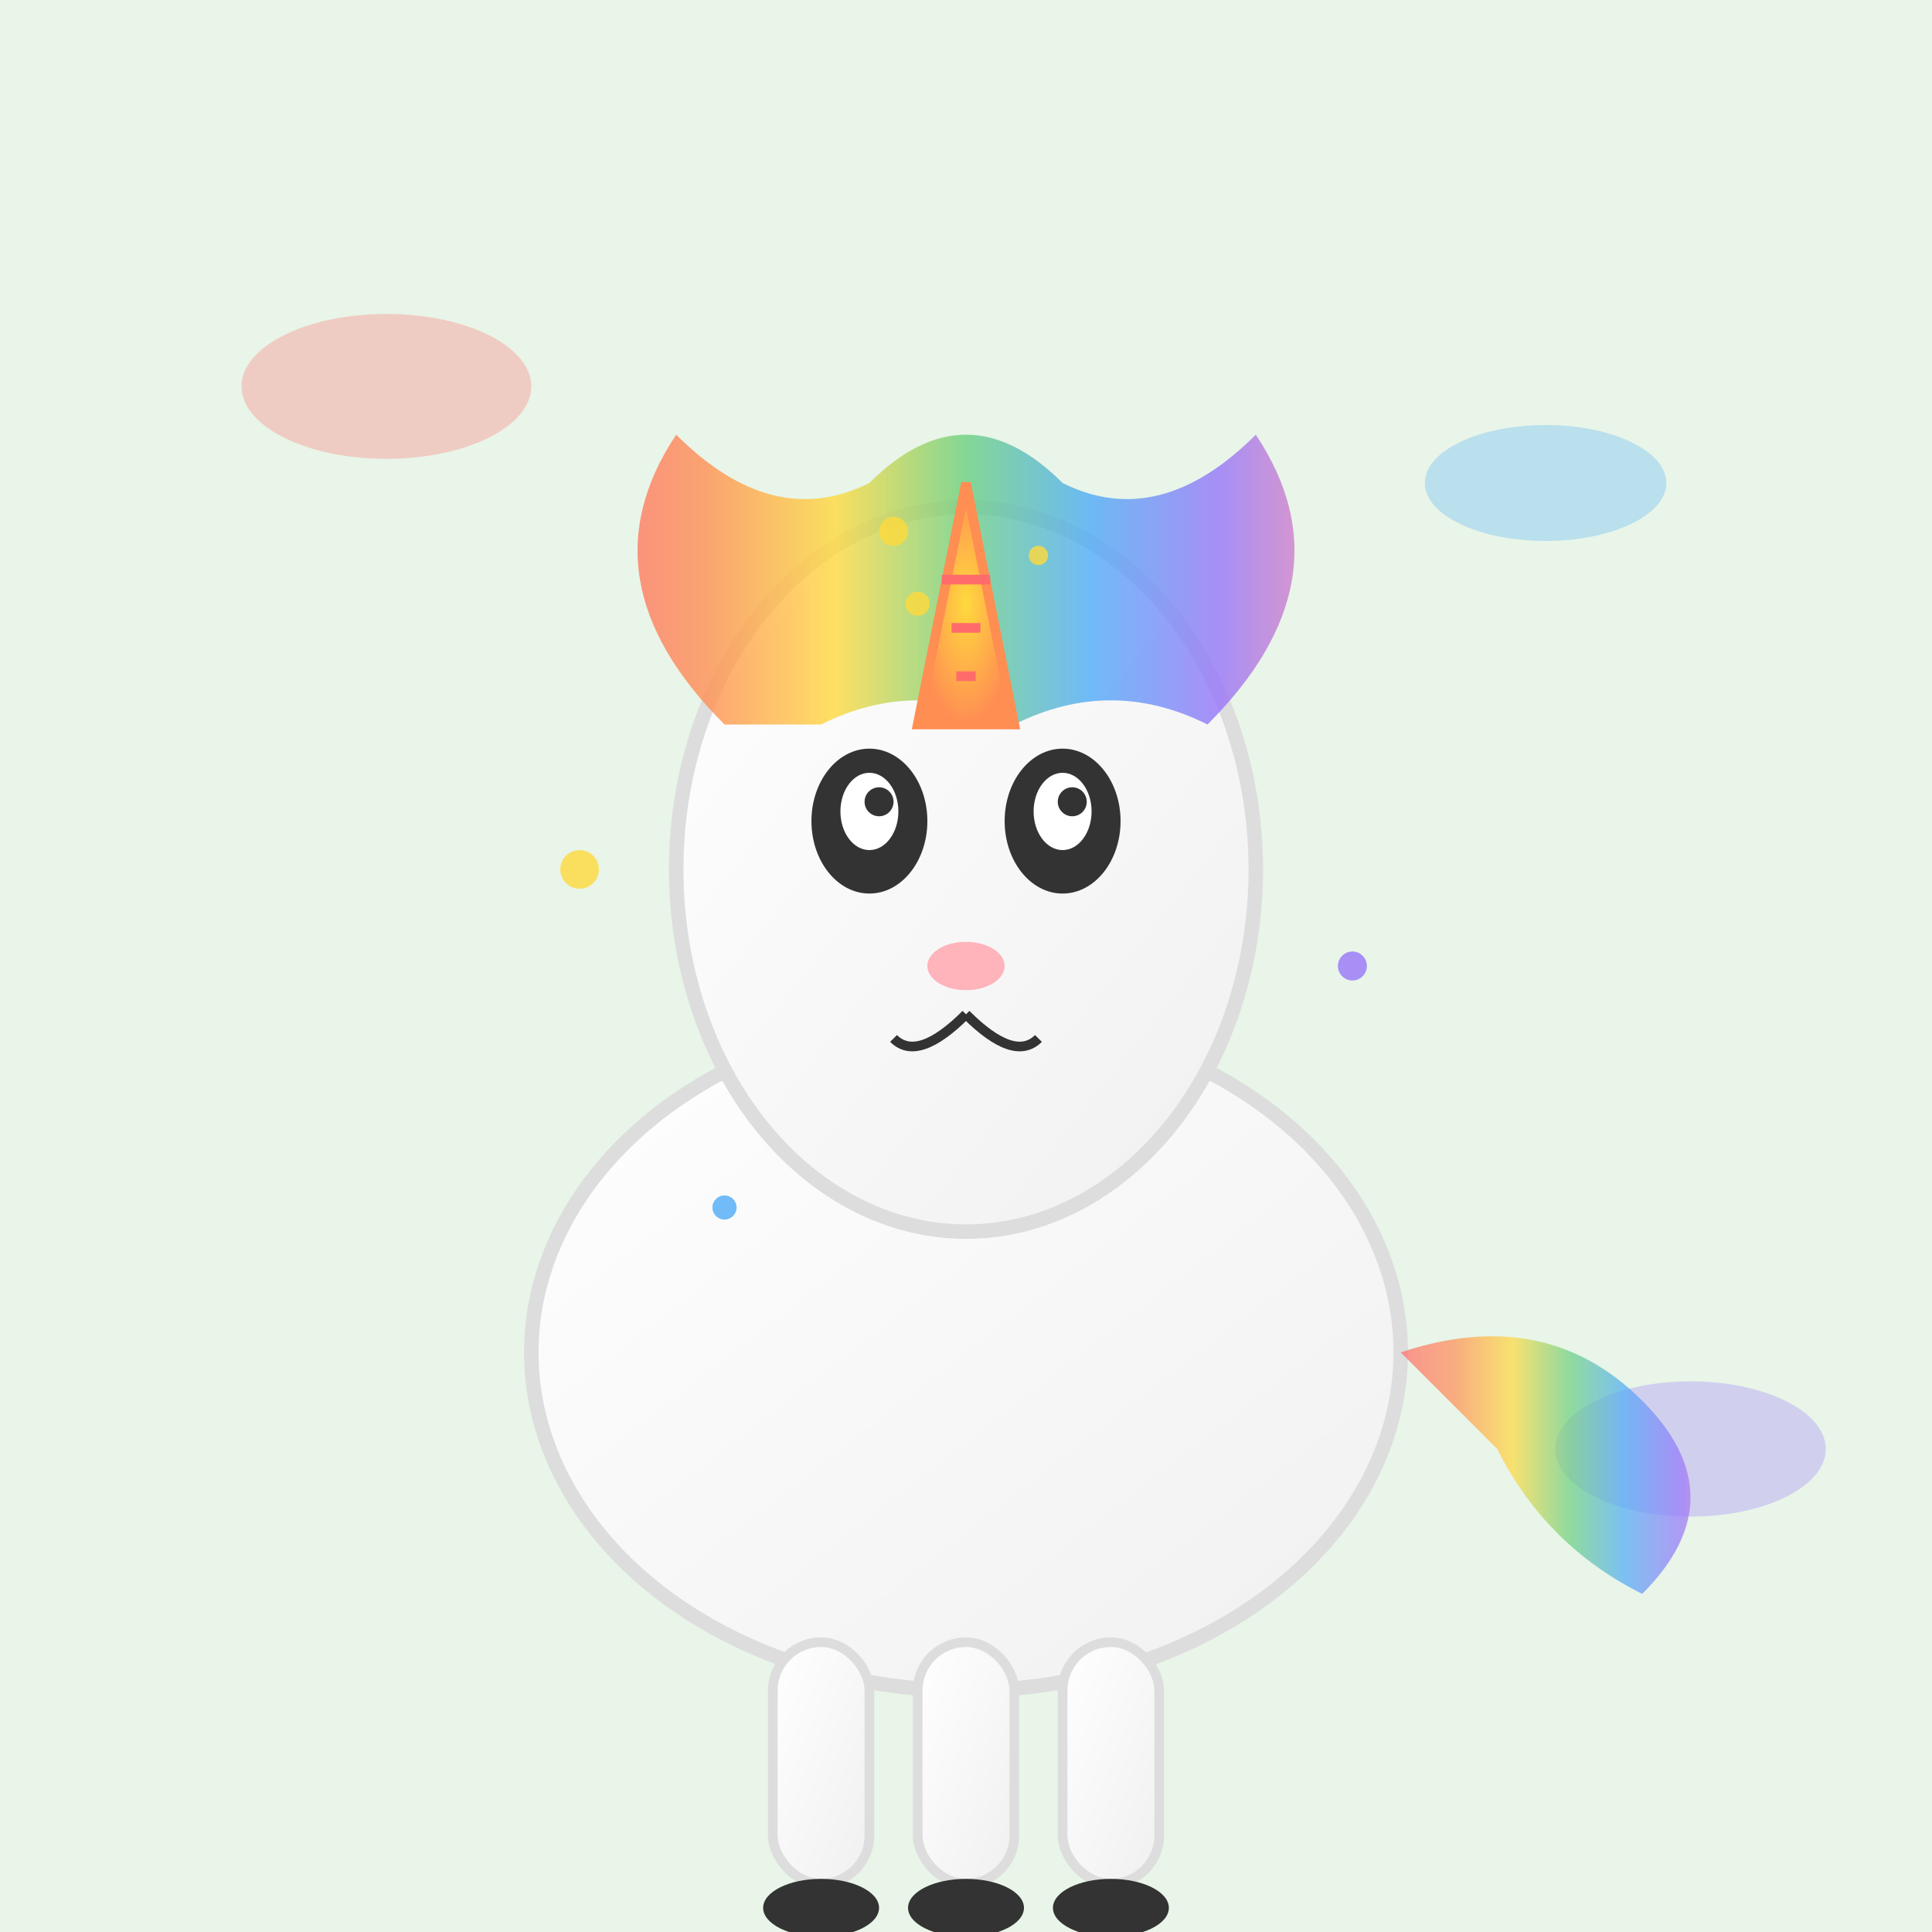 <svg width="400" height="400" viewBox="0 0 400 400" xmlns="http://www.w3.org/2000/svg">
  <defs>
    <linearGradient id="unicornGradient" x1="0%" y1="0%" x2="100%" y2="100%">
      <stop offset="0%" style="stop-color:#ffffff"/>
      <stop offset="100%" style="stop-color:#f0f0f0"/>
    </linearGradient>
    <linearGradient id="rainbowMane" x1="0%" y1="0%" x2="100%" y2="0%">
      <stop offset="0%" style="stop-color:#ff6b6b"/>
      <stop offset="16%" style="stop-color:#ff8e53"/>
      <stop offset="33%" style="stop-color:#ffd93d"/>
      <stop offset="50%" style="stop-color:#6bcf7f"/>
      <stop offset="66%" style="stop-color:#4dabf7"/>
      <stop offset="83%" style="stop-color:#9775fa"/>
      <stop offset="100%" style="stop-color:#f783ac"/>
    </linearGradient>
    <radialGradient id="hornGlow" cx="50%" cy="50%" r="50%">
      <stop offset="0%" style="stop-color:#ffd93d"/>
      <stop offset="100%" style="stop-color:#ff8e53"/>
    </radialGradient>
  </defs>
  
  <!-- Background -->
  <rect width="400" height="400" fill="#e8f5e8"/>
  
  <!-- Rainbow clouds -->
  <ellipse cx="80" cy="80" rx="30" ry="15" fill="#ff6b6b" opacity="0.3"/>
  <ellipse cx="320" cy="100" rx="25" ry="12" fill="#4dabf7" opacity="0.3"/>
  <ellipse cx="350" cy="300" rx="28" ry="14" fill="#9775fa" opacity="0.3"/>
  
  <!-- Unicorn Body -->
  <ellipse cx="200" cy="280" rx="90" ry="70" fill="url(#unicornGradient)" stroke="#ddd" stroke-width="3"/>
  
  <!-- Unicorn Head -->
  <ellipse cx="200" cy="180" rx="60" ry="75" fill="url(#unicornGradient)" stroke="#ddd" stroke-width="3"/>
  
  <!-- Unicorn Mane -->
  <path d="M 150 150 Q 120 120 140 90 Q 160 110 180 100 Q 200 80 220 100 Q 240 110 260 90 Q 280 120 250 150 Q 230 140 210 150 Q 190 140 170 150 Z" fill="url(#rainbowMane)" opacity="0.8"/>
  
  <!-- Unicorn Horn -->
  <polygon points="200,100 190,150 210,150" fill="url(#hornGlow)" stroke="#ff8e53" stroke-width="2"/>
  <line x1="195" y1="120" x2="205" y2="120" stroke="#ff6b6b" stroke-width="2"/>
  <line x1="197" y1="130" x2="203" y2="130" stroke="#ff6b6b" stroke-width="2"/>
  <line x1="198" y1="140" x2="202" y2="140" stroke="#ff6b6b" stroke-width="2"/>
  
  <!-- Horn Sparkles -->
  <circle cx="185" cy="110" r="3" fill="#ffd93d" opacity="0.8"/>
  <circle cx="215" cy="115" r="2" fill="#ffd93d" opacity="0.8"/>
  <circle cx="190" cy="125" r="2.5" fill="#ffd93d" opacity="0.8"/>
  
  <!-- Unicorn Eyes -->
  <ellipse cx="180" cy="170" rx="12" ry="15" fill="#333"/>
  <ellipse cx="220" cy="170" rx="12" ry="15" fill="#333"/>
  <ellipse cx="180" cy="168" rx="6" ry="8" fill="white"/>
  <ellipse cx="220" cy="168" rx="6" ry="8" fill="white"/>
  <circle cx="182" cy="166" r="3" fill="#333"/>
  <circle cx="222" cy="166" r="3" fill="#333"/>
  
  <!-- Unicorn Nose -->
  <ellipse cx="200" cy="200" rx="8" ry="5" fill="#ffb3ba"/>
  
  <!-- Unicorn Mouth -->
  <path d="M 200 210 Q 190 220 185 215" stroke="#333" stroke-width="2" fill="none"/>
  <path d="M 200 210 Q 210 220 215 215" stroke="#333" stroke-width="2" fill="none"/>
  
  <!-- Unicorn Legs -->
  <rect x="160" y="340" width="20" height="50" rx="10" fill="url(#unicornGradient)" stroke="#ddd" stroke-width="2"/>
  <rect x="190" y="340" width="20" height="50" rx="10" fill="url(#unicornGradient)" stroke="#ddd" stroke-width="2"/>
  <rect x="220" y="340" width="20" height="50" rx="10" fill="url(#unicornGradient)" stroke="#ddd" stroke-width="2"/>
  
  <!-- Unicorn Hooves -->
  <ellipse cx="170" cy="395" rx="12" ry="6" fill="#333"/>
  <ellipse cx="200" cy="395" rx="12" ry="6" fill="#333"/>
  <ellipse cx="230" cy="395" rx="12" ry="6" fill="#333"/>
  
  <!-- Rainbow Tail -->
  <path d="M 290 280 Q 320 270 340 290 Q 360 310 340 330 Q 320 320 310 300 Q 300 290 290 280" fill="url(#rainbowMane)" opacity="0.7"/>
  
  <!-- Magic Sparkles -->
  <circle cx="120" cy="180" r="4" fill="#ffd93d" opacity="0.8">
    <animate attributeName="opacity" values="0.8;0.3;0.8" dur="2s" repeatCount="indefinite"/>
  </circle>
  <circle cx="280" cy="200" r="3" fill="#9775fa" opacity="0.8">
    <animate attributeName="opacity" values="0.8;0.3;0.8" dur="1.5s" repeatCount="indefinite"/>
  </circle>
  <circle cx="150" cy="250" r="2.5" fill="#4dabf7" opacity="0.8">
    <animate attributeName="opacity" values="0.8;0.3;0.8" dur="1.8s" repeatCount="indefinite"/>
  </circle>
</svg>